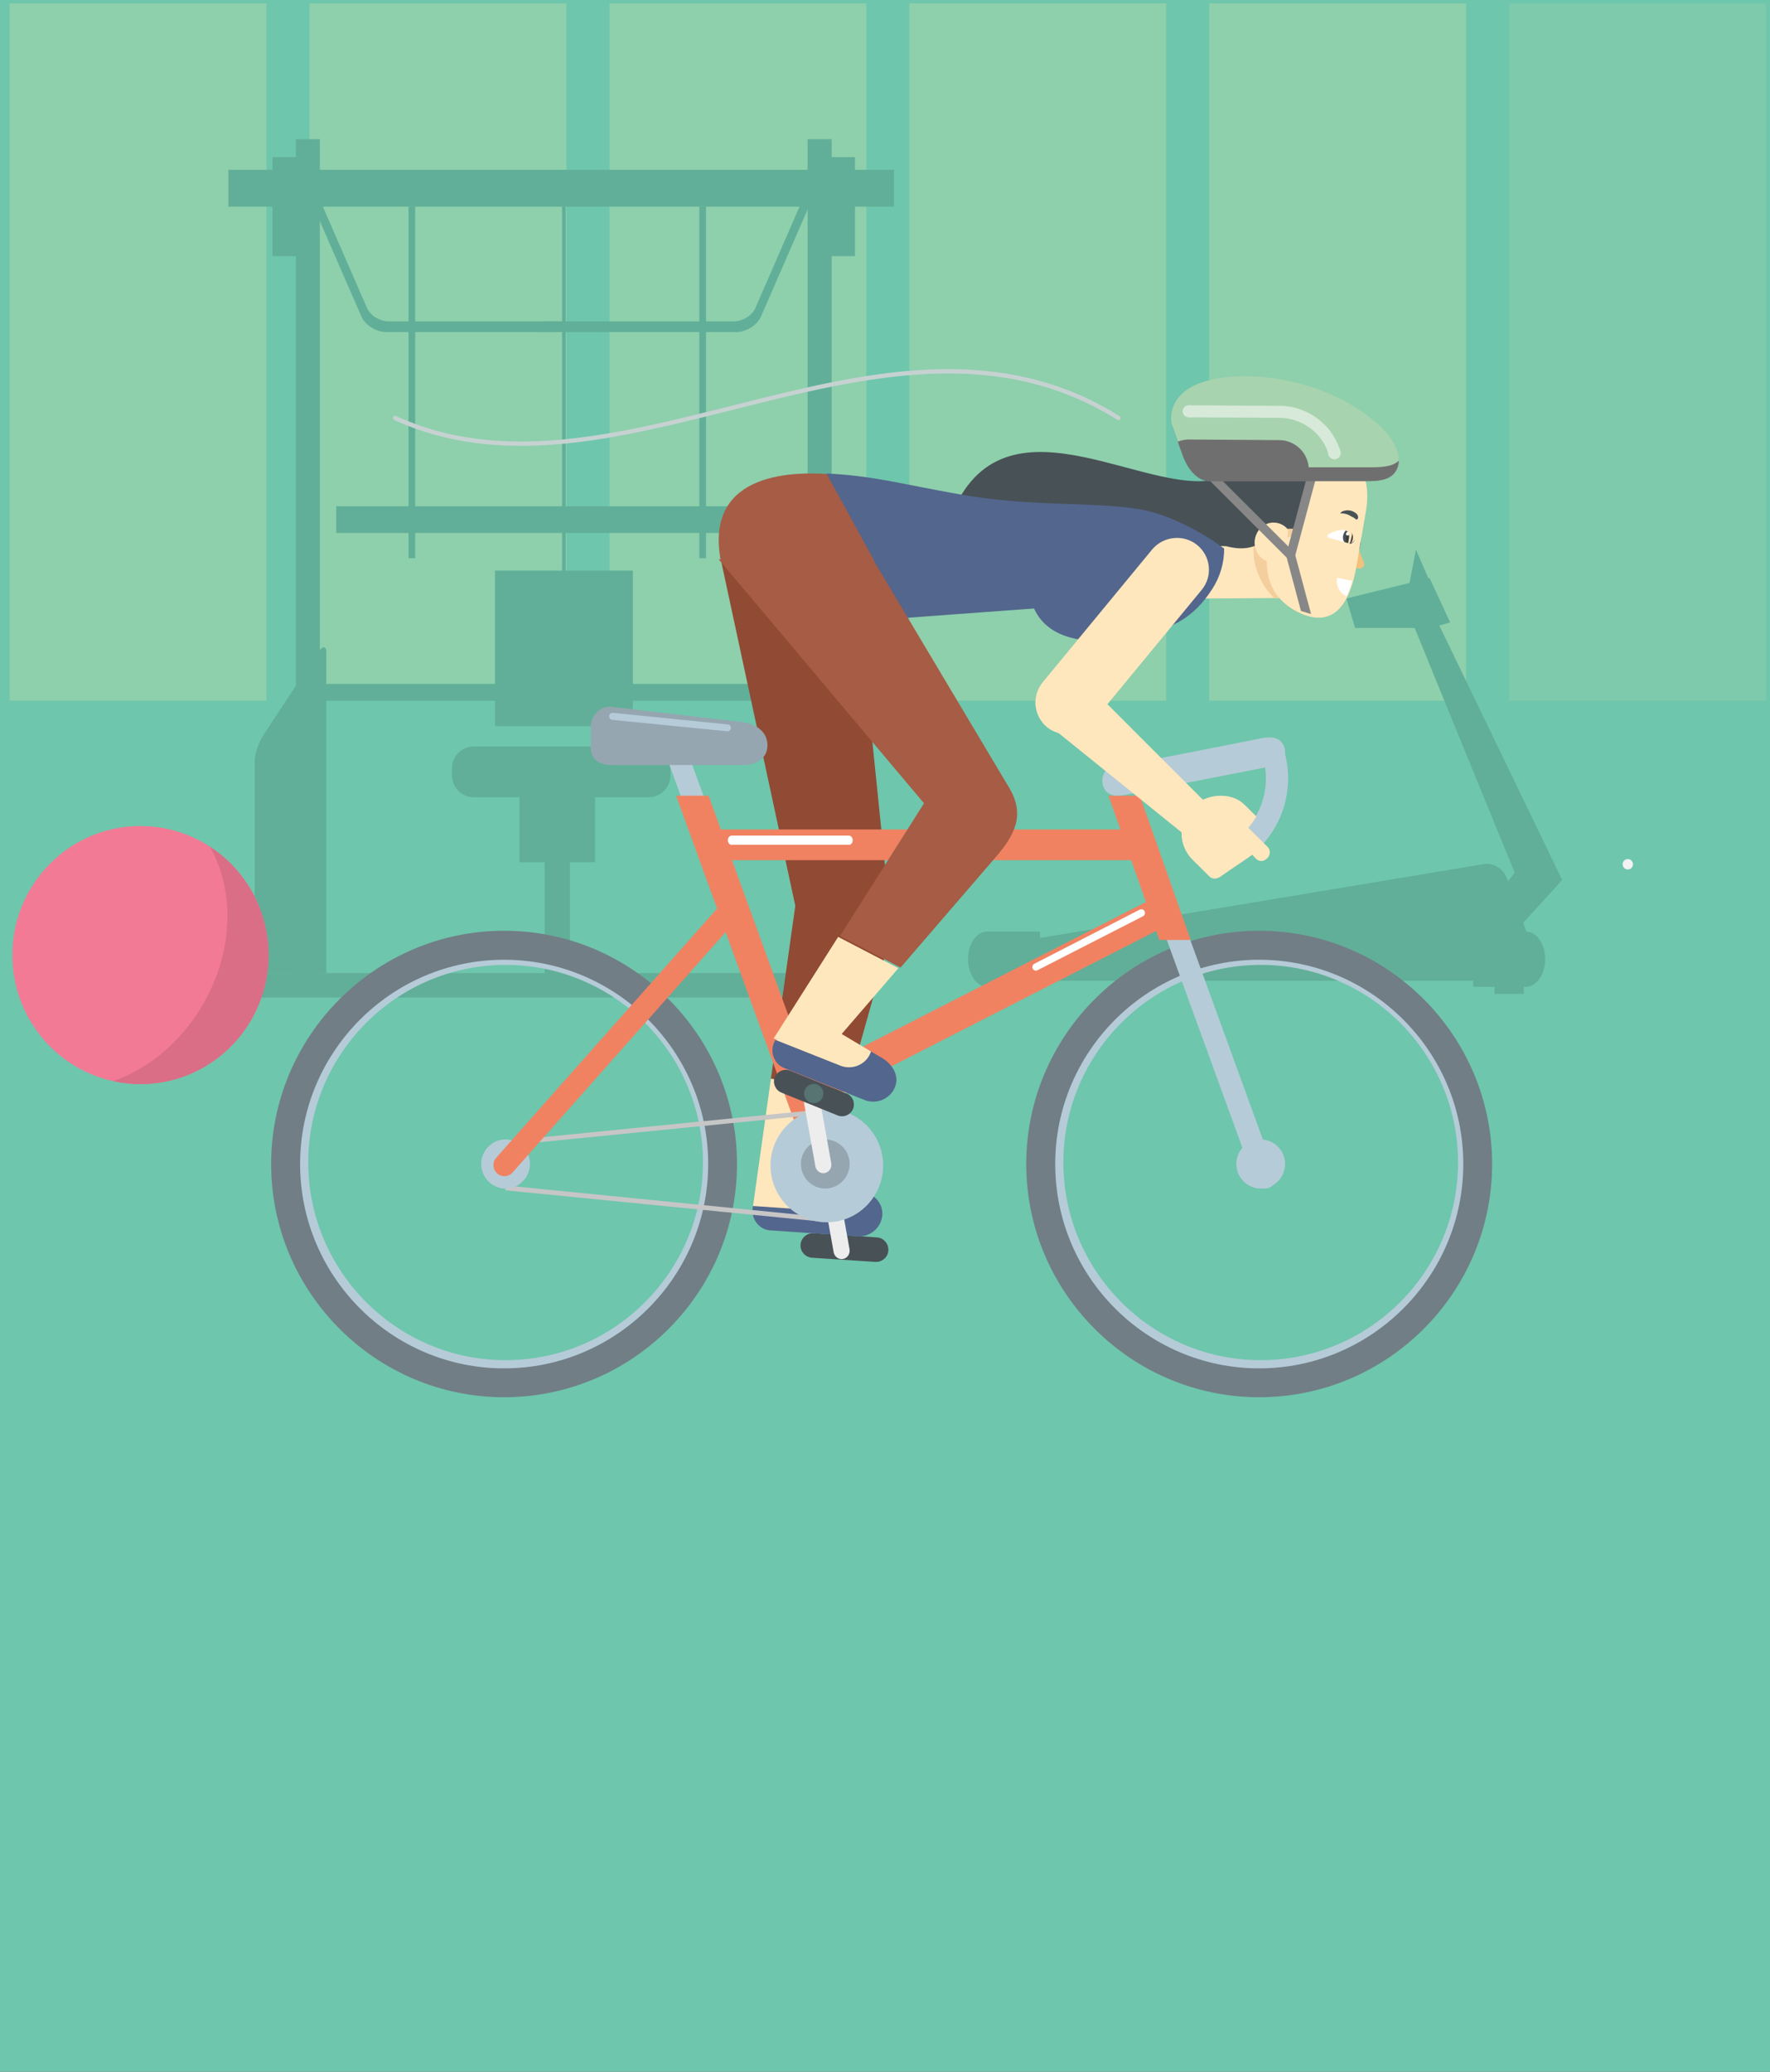 <?xml version="1.0" encoding="UTF-8"?>
<svg width="235px" height="275px" viewBox="0 0 235 275" version="1.1" xmlns="http://www.w3.org/2000/svg" xmlns:xlink="http://www.w3.org/1999/xlink">
    <rect x="0" y="0" width="235" height="275" fill="#333333" stroke="none"/>
    <!-- Generator: Sketch 51.3 (57544) - http://www.bohemiancoding.com/sketch -->
    <title>Group 7</title>
    <desc>Created with Sketch.</desc>
    <defs>
        <rect id="path-1" x="0" y="0" width="235" height="275"></rect>
    </defs>
    <g id="App" stroke="none" stroke-width="1" fill="none" fill-rule="evenodd">
        <g id="Traçar-Perfil" transform="translate(-23, -273)">
            <g id="Group-2" transform="translate(23, 74)">
                <g id="Group-6" transform="translate(0, 198)">
                    <g id="Group-5">
                        <g id="Group-7" transform="translate(0, 1)">
                            <g id="Habitos-e-Comportamentos">
                                <mask id="mask-2" fill="white">
                                    <use xlink:href="#path-1"></use>
                                </mask>
                                <use id="Mask" fill="#6EC6AC" xlink:href="#path-1"></use>
                                <g id="Illustrations" mask="url(#mask-2)">
                                    <g transform="translate(1, 0)" id="Composition">
                                        <g>
                                            <g id="Wall" transform="translate(0, 0.343)">
                                                <polygon id="Fill-3" fill="#8ECFAC" points="0.277 92.676 34.389 92.676 34.389 0.099 0.277 0.099"></polygon>
                                                <polygon id="Fill-4" fill="#8ECFAC" points="40.093 92.676 74.205 92.676 74.205 0.099 40.093 0.099"></polygon>
                                                <polygon id="Fill-5" fill="#8ECFAC" points="79.909 92.676 114.021 92.676 114.021 0.099 79.909 0.099"></polygon>
                                                <polygon id="Fill-6" fill="#8ECFAC" points="119.724 92.676 153.836 92.676 153.836 0.099 119.724 0.099"></polygon>
                                                <polygon id="Fill-7" fill="#8ECFAC" points="159.54 92.676 193.653 92.676 193.653 0.099 159.54 0.099"></polygon>
                                                <polygon id="Fill-8" fill="#7DCAAC" points="199.357 92.676 233.468 92.676 233.468 0.099 199.357 0.099"></polygon>
                                            </g>
                                            <g id="Background-Gym" transform="translate(29.261, 18.165)">
                                                <polyline id="Fill-9" fill="#61AF98" points="44.85 57.574 44.85 9.264 44.368 9.264 44.368 57.574 35.459 57.574 35.459 78.233 53.76 78.233 53.76 57.574 44.85 57.574"></polyline>
                                                <polygon id="Fill-10" fill="#61AF98" points="9.012 111.551 12.201 111.551 12.201 0.316 9.012 0.316"></polygon>
                                                <polygon id="Fill-11" fill="#61AF98" points="5.914 15.832 10.606 15.832 10.606 2.696 5.914 2.696"></polygon>
                                                <polygon id="Fill-12" fill="#61AF98" points="76.965 111.551 80.154 111.551 80.154 0.316 76.965 0.316"></polygon>
                                                <polygon id="Fill-13" fill="#61AF98" points="78.56 15.832 83.252 15.832 83.252 2.696 78.56 2.696"></polygon>
                                                <polygon id="Fill-14" fill="#61AF98" points="0.06 9.264 88.436 9.264 88.436 4.38 0.06 4.38"></polygon>
                                                <path d="M84.502,79.321 L77.426,68.579 C76.758,67.563 76.216,67.485 76.216,68.404 L76.216,111.009 L85.712,111.009 L85.712,82.82 C85.712,81.902 85.17,80.335 84.502,79.321" id="Fill-15" fill="#61AF98"></path>
                                                <path d="M4.771,79.321 L11.847,68.579 C12.515,67.563 13.057,67.485 13.057,68.404 L13.057,111.009 L3.562,111.009 L3.562,82.82 C3.562,81.902 4.103,80.335 4.771,79.321" id="Fill-16" fill="#61AF98"></path>
                                                <path d="M76.367,5.479 L49.996,5.479 L49.38,6.894 L74.849,6.894 C75.995,6.894 76.581,7.681 76.158,8.653 L70.023,22.739 C69.6,23.71 68.328,24.498 67.181,24.498 L41.712,24.498 L41.096,25.913 L67.467,25.913 C68.798,25.913 70.275,24.998 70.766,23.87 L77.887,7.521 C78.378,6.393 77.698,5.479 76.367,5.479" id="Fill-17" fill="#61AF98"></path>
                                                <path d="M12.129,5.479 L38.5,5.479 L39.116,6.894 L13.647,6.894 C12.501,6.894 11.915,7.681 12.338,8.653 L18.473,22.739 C18.896,23.71 20.168,24.498 21.315,24.498 L46.784,24.498 L47.4,25.913 L21.029,25.913 C19.698,25.913 18.221,24.998 17.73,23.87 L10.609,7.521 C10.118,6.393 10.798,5.479 12.129,5.479" id="Fill-18" fill="#61AF98"></path>
                                                <path d="M58.755,84.745 C58.755,86.358 57.456,87.663 55.855,87.663 L32.641,87.663 C31.039,87.663 29.741,86.358 29.741,84.745 L29.741,83.846 C29.741,82.233 31.039,80.926 32.641,80.926 L55.855,80.926 C57.456,80.926 58.755,82.233 58.755,83.846 L58.755,84.745" id="Fill-19" fill="#61AF98"></path>
                                                <polygon id="Fill-20" fill="#61AF98" points="42.051 112.812 45.399 112.812 45.399 84.294 42.051 84.294"></polygon>
                                                <polygon id="Fill-21" fill="#61AF98" points="3.562 114.25 85.712 114.25 85.712 111.009 3.562 111.009"></polygon>
                                                <polygon id="Fill-22" fill="#61AF98" points="12.145 74.865 77.091 74.865 77.091 72.618 12.145 72.618"></polygon>
                                                <polygon id="Fill-23" fill="#61AF98" points="38.704 96.29 48.747 96.29 48.747 85.643 38.704 85.643"></polygon>
                                                <polygon id="Fill-24" fill="#61AF98" points="23.974 55.933 24.866 55.933 24.866 9.264 23.974 9.264"></polygon>
                                                <polygon id="Fill-25" fill="#61AF98" points="62.584 55.933 63.477 55.933 63.477 9.264 62.584 9.264"></polygon>
                                                <polygon id="Fill-26" fill="#61AF98" points="14.377 52.578 73.52 52.578 73.52 49.04 14.377 49.04"></polygon>
                                                <path d="M172.399,105.497 L171.97,104.329 L177.147,98.65 C177.147,98.65 177.147,98.65 161.185,65.597 L161.187,65.597 C161.072,65.359 160.955,65.117 160.839,64.878 L161.138,64.79 L162.272,64.461 L159.542,58.561 L159.38,58.601 L157.73,54.784 L156.881,59.217 L148.497,61.281 L149.651,65.191 L157.569,65.191 C157.66,65.422 157.779,65.713 157.921,66.066 C160.497,72.424 170.849,97.674 170.849,97.674 L169.945,98.814 L169.792,98.395 C169.342,97.17 167.99,96.33 166.786,96.531 L108.006,106.315 L107.814,106.315 L107.814,105.493 L100.801,105.493 C99.4,105.493 98.264,107.135 98.264,109.16 C98.264,111.184 99.4,112.825 100.801,112.825 L101.188,112.825 L101.188,113.767 L105.071,113.767 L105.071,112.825 L107.814,112.825 L107.814,112.032 L165.335,112.032 L165.335,112.825 L168.168,112.825 L168.168,113.767 L172.051,113.767 L172.051,112.825 L172.348,112.825 C173.749,112.825 174.885,111.184 174.885,109.16 C174.885,107.159 173.775,105.537 172.399,105.497" id="Fill-27" fill="#61AF98"></path>
                                                <path d="M186.552,96.562 C186.552,96.944 186.244,97.254 185.864,97.254 C185.484,97.254 185.176,96.944 185.176,96.562 C185.176,96.18 185.484,95.871 185.864,95.871 C186.244,95.871 186.552,96.18 186.552,96.562" id="Fill-28" fill="#F2F2F2"></path>
                                            </g>
                                            <g id="Ball" transform="translate(0.34, 109.331)">
                                                <path d="M34.31,17.449 C34.31,26.909 26.697,34.578 17.306,34.578 C7.913,34.578 0.3,26.909 0.3,17.449 C0.3,7.987 7.913,0.318 17.306,0.318 C26.697,0.318 34.31,7.987 34.31,17.449" id="Fill-156" fill="#F27A95"></path>
                                                <path d="M17.276,34.578 C17.275,34.578 17.275,34.578 17.273,34.578 C17.275,34.578 17.275,34.578 17.276,34.578 M34.31,17.416 C34.31,17.412 34.31,17.41 34.31,17.407 C34.31,17.409 34.31,17.412 34.31,17.416 M34.31,17.383 C34.31,17.379 34.31,17.377 34.31,17.372 C34.31,17.375 34.31,17.379 34.31,17.383 M34.31,17.348 C34.31,17.346 34.31,17.344 34.31,17.34 C34.31,17.342 34.31,17.346 34.31,17.348 M34.31,17.309 C34.31,17.307 34.31,17.303 34.31,17.303 C34.31,17.303 34.31,17.307 34.31,17.309 M34.31,17.276 C34.31,17.272 34.31,17.27 34.31,17.266 C34.31,17.27 34.31,17.272 34.31,17.276 M34.31,17.241 C34.31,17.239 34.31,17.237 34.31,17.233 C34.31,17.235 34.31,17.239 34.31,17.241 M34.308,17.167 C34.308,17.165 34.308,17.165 34.308,17.163 C34.308,17.165 34.308,17.165 34.308,17.167 M34.308,17.132 C34.308,17.132 34.308,17.13 34.308,17.128 C34.308,17.13 34.308,17.132 34.308,17.132" id="Fill-157" fill="#63B29A"></path>
                                                <path d="M17.306,34.578 C17.295,34.578 17.286,34.578 17.276,34.578 C17.275,34.578 17.275,34.578 17.273,34.578 C16.036,34.576 14.83,34.438 13.668,34.181 C18.262,32.592 22.577,29.13 25.498,24.188 C29.706,17.073 29.858,8.859 26.514,3.049 C31.119,6.045 34.2,11.22 34.308,17.128 C34.308,17.13 34.308,17.132 34.308,17.132 C34.308,17.143 34.308,17.154 34.308,17.163 C34.308,17.165 34.308,17.165 34.308,17.167 C34.308,17.189 34.308,17.211 34.31,17.233 C34.31,17.237 34.31,17.239 34.31,17.241 C34.31,17.25 34.31,17.257 34.31,17.266 C34.31,17.27 34.31,17.272 34.31,17.276 C34.31,17.285 34.31,17.294 34.31,17.303 C34.31,17.303 34.31,17.307 34.31,17.309 C34.31,17.32 34.31,17.329 34.31,17.34 C34.31,17.344 34.31,17.346 34.31,17.348 C34.31,17.355 34.31,17.364 34.31,17.372 C34.31,17.377 34.31,17.379 34.31,17.383 C34.31,17.392 34.31,17.397 34.31,17.407 C34.31,17.41 34.31,17.412 34.31,17.416 C34.31,17.427 34.31,17.438 34.31,17.449 C34.31,26.909 26.697,34.578 17.306,34.578" id="Fill-158" fill="#D96E86"></path>
                                            </g>
                                        </g>
                                    </g>
                                </g>
                            </g>
                            <g id="habits-frequency-true" transform="translate(36, 49)" fill-rule="nonzero">
                                <g id="Group" transform="translate(116.02, 19.554)">
                                    <polygon id="Shape" fill="#FFE7BD" points="20.387 0.16 10.777 3.803 3.595 0.24 5.173 5.565 5.173 5.565 0.034 10.951 22.957 10.792"></polygon>
                                    <path d="M19.578,10.812 L20.003,10.812 L21.075,2.952 L20.57,0.893 L18.809,0.16 L15.066,0.18 L14.56,2.833 C13.933,6.219 15.289,8.892 17.109,10.832 L19.578,10.812 Z" id="Shape" fill="#F5CE9E"></path>
                                </g>
                                <path d="M144.712,22.244 C144.509,28.611 140.128,21.328 135.524,21.186 C132.238,21.084 131.853,24.827 126.802,23.505 L89.34,22.264 C95.08,1.372 114.369,16.222 124.693,14.778 C126.458,14.534 137.37,10.791 142.015,12.459 C144.631,13.394 144.773,19.945 144.712,22.244 Z" id="Shape" fill="#485156"></path>
                                <path d="M144.251,23.628 L143.105,26.208 L144.394,26.471 C144.878,26.547 145.271,26.114 145.074,25.643 L144.251,23.628 Z" id="Shape" fill="#F2C17D"></path>
                                <path d="M144.068,26.301 L145.242,19.515 C145.445,18.456 145.667,16.907 145.424,15.42 C145.364,15.033 145.262,14.666 145.121,14.299 L137.609,14.258 L135.808,22.022 L132.386,23.428 C131.414,28.888 134.249,31.354 136.719,32.434 C141.314,34.451 143.278,30.743 144.068,26.301 Z" id="Shape" fill="#FFE7BD"></path>
                                <path d="M141.606,23.48 C142.423,23.853 143.377,23.5 143.766,22.676 C144.136,21.871 143.786,20.89 142.968,20.518 C142.17,20.145 141.197,20.498 140.827,21.302 C140.457,22.126 140.808,23.088 141.606,23.48 Z" id="Shape" fill="#FFFFFF"></path>
                                <path d="M143.501,21.262 C143.126,21.045 142.626,21.298 142.396,21.822 C142.188,22.347 142.313,22.944 142.709,23.143 C143.084,23.36 143.585,23.107 143.814,22.582 C144.022,22.058 143.897,21.461 143.501,21.262 Z" id="Shape" fill="#847259"></path>
                                <path d="M143.609,21.646 C143.31,21.484 142.961,21.693 142.787,22.11 C142.612,22.527 142.712,22.99 143.011,23.153 C143.31,23.338 143.659,23.13 143.833,22.712 C144.007,22.295 143.883,21.832 143.609,21.646 Z" id="Shape" fill="#3C3C3B"></path>
                                <path d="M143.062,21.206 C142.951,21.148 142.812,21.206 142.728,21.342 C142.672,21.478 142.7,21.614 142.839,21.672 C142.951,21.711 143.09,21.653 143.174,21.536 C143.23,21.4 143.202,21.265 143.062,21.206 Z" id="Shape" fill="#FFFFFF"></path>
                                <path d="M134.859,23.348 L135.02,21.313 C134.356,20.465 133.21,20.147 132.224,20.529 C131.58,20.783 131.077,21.292 130.816,21.907 C130.534,22.521 130.494,23.242 130.715,23.92 C131.198,25.298 132.646,25.998 133.954,25.51 L134.859,23.348 Z" id="Shape" fill="#FFE7BD"></path>
                                <path d="M144.099,19.197 C143.612,18.741 142.882,18.617 142.273,18.865 C141.745,19.093 141.827,19.714 142.151,19.569 C142.76,19.321 143.491,19.466 143.978,19.9 C144.242,20.149 144.526,19.59 144.099,19.197 Z" id="Shape" fill="#485156"></path>
                                <path d="M142.782,30.146 C141.902,29.777 141.347,28.75 141.519,27.702 L143.509,28.092 C143.318,28.853 143.069,29.551 142.782,30.146 Z" id="Shape" fill="#FFFFFF"></path>
                                <path d="M141.323,23.857 C142.233,24.296 143.321,23.897 143.736,22.98 C144.172,22.063 143.776,20.966 142.866,20.548 C141.956,20.109 140.868,20.508 140.452,21.425 C140.017,22.342 140.413,23.438 141.323,23.857 Z" id="Shape" fill="#FFFFFF"></path>
                                <path d="M143.512,21.252 C143.115,21.052 142.615,21.306 142.406,21.831 C142.177,22.338 142.323,22.936 142.698,23.153 C143.095,23.352 143.595,23.099 143.804,22.574 C144.033,22.067 143.887,21.469 143.512,21.252 Z" id="Shape" fill="#485156"></path>
                                <path d="M143.601,21.647 C143.324,21.483 142.947,21.693 142.771,22.114 C142.62,22.511 142.721,23.002 142.997,23.165 C143.299,23.329 143.676,23.119 143.827,22.698 C144.003,22.301 143.902,21.81 143.601,21.647 Z" id="Shape" fill="#3C3C3B"></path>
                                <path d="M143.077,21.603 C142.965,21.564 142.797,21.622 142.741,21.758 C142.657,21.875 142.713,22.03 142.825,22.069 C142.937,22.127 143.105,22.069 143.16,21.933 C143.244,21.817 143.188,21.661 143.077,21.603 Z" id="Shape" fill="#FFFFFF"></path>
                                <polygon id="Shape" fill="#FFE7BD" points="144.318 23.475 139.02 21.999 138.658 23.96 144.02 24.85"></polygon>
                                <path d="M142.496,19.182 C141.286,18.964 140.117,19.779 139.911,20.993 C139.788,21.629 139.953,22.246 140.322,22.723 C140.24,22.485 140.199,22.246 140.26,21.987 C140.404,21.172 141.265,20.655 142.188,20.814 C143.111,20.953 143.747,21.749 143.604,22.564 C143.562,22.823 143.439,23.042 143.275,23.221 C143.788,22.902 144.157,22.365 144.28,21.729 C144.506,20.535 143.686,19.381 142.496,19.182 Z" id="Shape" fill="#FFE7BD"></path>
                                <path d="M141.961,19.584 C140.81,19.385 139.718,20.202 139.503,21.397 C139.386,22.035 139.562,22.652 139.893,23.13 C139.815,22.891 139.796,22.652 139.834,22.393 C139.854,22.094 141.551,21.198 142.429,21.357 C143.307,21.517 143.151,22.154 143.014,22.971 C142.975,23.23 142.858,23.449 142.702,23.628 C143.19,23.309 143.326,23.011 143.482,22.074 C143.639,21.158 143.112,19.783 141.961,19.584 Z" id="Shape" fill="#FFE7BD"></path>
                                <g id="Group" transform="translate(59.425, 24.85)">
                                    <path d="M12.603,89.857 L21.001,90.406 C21.902,90.467 22.578,91.259 22.517,92.153 C22.476,93.027 21.677,93.718 20.776,93.657 L12.398,93.108 C11.497,93.047 10.801,92.275 10.862,91.381 C10.924,90.487 11.702,89.796 12.603,89.857 Z" id="Shape" fill="#485156"></path>
                                    <g id="Shape" transform="translate(4.267, 81.28)">
                                        <path d="M14.583,2.887 L12.904,2.501 C11.593,2.197 2.192,2.115 2.11,3.456 L0.287,4.96 C-0.102,6.728 1.188,8.11 2.54,8.191 L14.153,8.983 C15.853,9.105 17.328,7.825 17.451,6.139 C17.553,4.472 16.222,3.273 14.583,2.887 Z" fill="#53668D"></path>
                                        <path d="M0.287,4.96 L9.606,5.59 C11.306,5.712 12.781,4.432 12.904,2.745 C12.904,2.664 12.904,2.583 12.904,2.501 L3.093,0.225 C1.782,-0.079 3.83,1.709 2.847,2.623 L0.287,4.96 Z" fill="#FFE7BD"></path>
                                    </g>
                                    <polygon id="Shape" fill="#914A34" points="6.93 69.334 10.166 46.393 0.232 0.225 18.011 3.497 19.035 11.28 22.967 49.786 13.218 84.493 10.862 84.168"></polygon>
                                    <polygon id="Shape" fill="#FFE7BD" points="4.554 86.24 6.93 69.334 16.986 71.122 12.911 85.631"></polygon>
                                </g>
                                <path d="M75.945,118.119 C76.52,117.998 76.902,117.409 76.787,116.801 L75.295,108.463 C75.18,107.854 74.606,107.449 74.032,107.57 C73.458,107.692 73.075,108.28 73.19,108.889 L74.683,117.227 C74.797,117.835 75.371,118.241 75.945,118.119 Z" id="Shape" fill="#EDEDED"></path>
                                <path d="M131.382,75.366 C147.861,75.366 161.296,88.834 161.296,105.308 C161.296,121.803 147.861,135.251 131.382,135.251 L131.382,131.553 C145.811,131.553 157.582,119.772 157.582,105.308 C157.582,90.865 145.811,79.083 131.382,79.083 L131.382,75.366 Z M131.382,135.251 C114.902,135.251 101.467,121.803 101.467,105.308 C101.467,88.834 114.902,75.366 131.382,75.366 L131.382,79.083 C116.952,79.083 105.181,90.865 105.181,105.308 C105.181,119.772 116.952,131.554 131.382,131.554 L131.382,135.251 Z" id="Shape" fill="#B6CBD8"></path>
                                <path d="M131.179,74.551 C148.221,74.551 162.105,88.471 162.105,105.512 C162.105,122.573 148.221,136.473 131.179,136.473 L131.179,132.643 C146.096,132.643 158.279,120.466 158.279,105.512 C158.279,90.579 146.096,78.401 131.179,78.401 L131.179,74.551 Z M131.179,136.473 C114.159,136.473 100.254,122.573 100.254,105.512 C100.254,88.471 114.159,74.551 131.179,74.551 L131.179,78.401 C116.264,78.401 104.1,90.579 104.1,105.512 C104.1,120.466 116.263,132.643 131.179,132.643 L131.179,136.473 Z" id="Shape" fill="#717E86"></path>
                                <rect id="Rectangle-path" fill="#F08262" x="59.425" y="61.107" width="56.595" height="4.074"></rect>
                                <polygon id="Shape" fill="#F08262" points="68.723 94.966 119.049 69.255 120.871 72.855 70.545 98.586"></polygon>
                                <polygon id="Shape" fill="#B6CBD8" points="55.171 50.515 68.319 86.611 65.64 87.587 52.148 50.515"></polygon>
                                <polygon id="Shape" fill="#F08262" points="58.073 56.626 76.808 108.197 73.008 109.586 53.765 56.626"></polygon>
                                <path d="M62.497,46.843 L45.155,44.828 C43.679,44.65 42.446,46.013 42.446,47.475 L42.446,50.359 C42.446,51.821 43.659,52.552 45.155,52.552 L62.497,52.552 C64.357,52.552 65.893,51.742 65.893,49.925 C65.893,48.107 64.337,47.06 62.497,46.843 Z" id="Shape" fill="#95A6B1"></path>
                                <path d="M115.768,62.831 C116.515,62.545 117.363,62.933 117.646,63.707 L133.31,106.781 C133.593,107.536 133.209,108.392 132.462,108.677 C131.695,108.963 130.847,108.575 130.565,107.801 L114.9,64.726 C114.618,63.972 115.001,63.116 115.768,62.831 Z" id="Shape" fill="#B6CBD8"></path>
                                <polygon id="Shape" fill="#F08262" points="115.331 56.626 122.084 75.773 117.922 75.773 111.169 56.626"></polygon>
                                <path d="M31.127,75.366 C47.607,75.366 61.042,88.834 61.042,105.308 C61.042,121.803 47.607,135.251 31.127,135.251 L31.127,131.553 C45.557,131.553 57.328,119.772 57.328,105.308 C57.328,90.865 45.557,79.083 31.127,79.083 L31.127,75.366 Z M31.127,135.251 C14.648,135.251 1.213,121.803 1.213,105.308 C1.213,88.834 14.648,75.366 31.127,75.366 L31.127,79.083 C16.698,79.083 4.927,90.865 4.927,105.308 C4.927,119.772 16.698,131.554 31.127,131.554 L31.127,135.251 Z" id="Shape" fill="#B6CBD8"></path>
                                <path d="M131.372,108.771 C133.148,108.771 134.616,107.312 134.616,105.502 C134.616,103.712 133.148,102.253 131.372,102.253 C129.596,102.253 128.148,103.712 128.148,105.502 C128.147,107.312 129.596,108.771 131.372,108.771 Z" id="Shape" fill="#B6CBD8"></path>
                                <path d="M30.925,74.551 C47.967,74.551 61.85,88.471 61.85,105.512 C61.85,122.573 47.967,136.473 30.925,136.473 L30.925,132.643 C45.841,132.643 58.025,120.466 58.025,105.512 C58.025,90.579 45.841,78.401 30.925,78.401 L30.925,74.551 Z M30.925,136.473 C13.904,136.473 0,122.573 0,105.512 C0,88.471 13.904,74.551 30.925,74.551 L30.925,78.401 C16.009,78.401 3.845,90.579 3.845,105.512 C3.845,120.466 16.009,132.643 30.925,132.643 L30.925,136.473 Z" id="Shape" fill="#717E86"></path>
                                <path d="M61.126,61.922 L76.724,61.922 C76.988,61.922 77.212,62.208 77.212,62.52 L77.212,62.546 C77.212,62.858 76.988,63.144 76.724,63.144 L61.126,63.144 C60.861,63.144 60.638,62.858 60.638,62.546 L60.638,62.52 C60.638,62.208 60.862,61.922 61.126,61.922 Z" id="Shape" fill="#FFFFFF"></path>
                                <path d="M101.32,78.94 L115.314,71.752 C115.559,71.628 115.845,71.732 115.968,71.96 C116.09,72.208 115.988,72.498 115.763,72.622 L101.749,79.79 C101.524,79.914 101.238,79.831 101.115,79.583 C100.993,79.355 101.095,79.065 101.32,78.94 Z" id="Shape" fill="#FFFFFF"></path>
                                <path d="M111.481,52.933 L131.663,48.972 C132.757,48.769 133.871,48.871 134.378,49.866 C134.884,50.861 134.58,52.364 133.486,52.587 L113.305,56.527 C112.231,56.751 111.096,56.649 110.59,55.654 C110.103,54.659 110.387,53.156 111.481,52.933 Z" id="Shape" fill="#B6CBD8"></path>
                                <path d="M131.275,50.39 C131.784,51.601 132.069,52.932 132.069,54.324 C132.069,59.448 128.242,63.704 123.297,64.471 L126.004,66.811 C131.234,65.036 135.02,60.093 135.02,54.324 C135.02,52.851 134.776,51.439 134.328,50.108 L132.964,50.31 L131.275,50.39 Z" id="Shape" fill="#B6CBD8"></path>
                                <polygon id="Shape" fill="#FFE7BD" points="124.105 57.563 108.512 41.96 103.084 47.128 120.905 61.515"></polygon>
                                <path d="M45.392,45.628 L60.618,47.164 C60.878,47.184 61.077,47.4 61.037,47.656 C61.017,47.912 60.797,48.089 60.538,48.07 L45.292,46.554 C45.033,46.514 44.853,46.298 44.873,46.042 C44.893,45.786 45.133,45.609 45.392,45.628 Z" id="Shape" fill="#B6CBD8"></path>
                                <polygon id="Shape" fill="#C6C6C6" points="31.127 109.009 73.978 113.252 73.978 112.628 31.127 108.364"></polygon>
                                <polygon id="Shape" fill="#C6C6C6" points="31.127 102.441 73.978 98.179 73.978 98.806 31.127 103.068"></polygon>
                                <path d="M73.776,98.179 C77.897,98.179 81.255,101.567 81.255,105.706 C81.255,109.864 77.897,113.252 73.776,113.252 C69.655,113.252 66.297,109.865 66.297,105.706 C66.297,101.567 69.655,98.179 73.776,98.179 Z" id="Shape" fill="#B6CBD8"></path>
                                <path d="M73.564,108.771 C75.34,108.771 76.808,107.312 76.808,105.502 C76.808,103.712 75.34,102.253 73.564,102.253 C71.788,102.253 70.34,103.712 70.34,105.502 C70.34,107.312 71.788,108.771 73.564,108.771 Z" id="Shape" fill="#95A6B1"></path>
                                <path d="M73.52,106.713 C74.094,106.591 74.477,106.003 74.362,105.394 L72.869,97.077 C72.755,96.448 72.2,96.042 71.606,96.164 C71.032,96.285 70.65,96.894 70.764,97.503 L72.257,105.82 C72.372,106.429 72.946,106.834 73.52,106.713 Z" id="Shape" fill="#EDEDED"></path>
                                <g id="Group" transform="translate(66.702, 92.883)">
                                    <path d="M2.227,0.252 L9.692,3.263 C10.498,3.596 10.871,4.515 10.557,5.316 C10.223,6.118 9.299,6.509 8.494,6.177 L1.028,3.146 C0.242,2.813 -0.151,1.894 0.163,1.112 C0.498,0.31 1.421,-0.081 2.227,0.252 Z" id="Shape" fill="#485156"></path>
                                    <path d="M5.822,2.09 C6.47,2.364 6.785,3.107 6.529,3.752 C6.254,4.417 5.508,4.73 4.859,4.456 C4.191,4.202 3.877,3.439 4.152,2.794 C4.407,2.149 5.174,1.836 5.822,2.09 Z" id="Shape" fill="#577372"></path>
                                </g>
                                <path d="M31.118,102.253 C32.894,102.253 34.361,103.712 34.361,105.502 C34.361,107.312 32.894,108.771 31.118,108.771 C29.341,108.771 27.893,107.312 27.893,105.502 C27.893,103.712 29.341,102.253 31.118,102.253 Z" id="Shape" fill="#B6CBD8"></path>
                                <path d="M62.175,70.447 C62.777,70.977 62.818,71.935 62.295,72.527 L32.051,106.642 C31.509,107.253 30.585,107.315 30.003,106.764 C29.4,106.214 29.34,105.276 29.882,104.684 L60.126,70.569 C60.648,69.958 61.572,69.897 62.175,70.447 Z" id="Shape" fill="#F08262"></path>
                                <g id="Group" transform="translate(119.254, 0.815)">
                                    <g id="Shape" transform="translate(4.228, 11.261)" fill="#878787">
                                        <polygon points="11.094 11.982 12.231 11.657 14.585 20.435 13.245 20.029"></polygon>
                                        <polygon points="14.605 0.123 15.762 0.428 12.494 12.63 11.338 12.306"></polygon>
                                        <polygon points="0.846 0.772 0.014 1.603 11.338 12.934 12.19 12.083"></polygon>
                                    </g>
                                    <g id="Shape">
                                        <path d="M26.058,14.061 L5.317,14.061 C3.815,14.061 2.171,11.831 1.684,10.412 L0.386,6.702 L30.462,11.324 C30.462,11.628 30.401,11.932 30.32,12.196 C29.69,13.959 27.925,14.061 26.058,14.061 Z" fill="#706F6F"></path>
                                        <path d="M2.679,12.216 C2.212,11.608 1.867,10.959 1.684,10.412 L0.386,6.702 C-0.081,5.344 0.345,2.648 3.511,1.25 C8.26,-0.838 18.772,-0.291 26.322,5.365 C29.204,7.513 30.502,9.642 30.462,11.324 C29.63,12.155 28.25,12.196 26.809,12.216 L2.679,12.216 Z" fill="#A8D3AF"></path>
                                        <path d="M18.204,14.061 L5.317,14.061 C3.815,14.061 2.435,12.621 1.684,10.412 L1.116,8.811 C1.583,8.628 2.07,8.527 2.577,8.527 L14.612,8.608 C16.763,8.628 18.529,10.392 18.508,12.561 C18.508,13.088 18.407,13.594 18.204,14.061 Z" fill="#706F6F"></path>
                                        <g id="Group" transform="translate(1.691, 3.941)" fill="#D7EAD9">
                                            <polygon id="Shape" points="0.846 0.045 13.002 0.126 13.367 0.126 13.814 0.166 14.24 0.227 14.646 0.288 15.072 0.389 15.457 0.511 15.863 0.653 16.249 0.815 16.614 0.977 16.979 1.16 17.345 1.383 17.69 1.606 18.014 1.829 18.319 2.092 18.623 2.356 18.928 2.639 19.212 2.923 19.476 3.227 19.719 3.552 19.942 3.896 20.166 4.24 20.369 4.585 20.551 4.95 20.734 5.335 20.876 5.72 20.998 6.106 21.018 6.166 19.394 6.43 19.252 5.943 19.11 5.639 18.968 5.335 18.806 5.052 18.623 4.768 18.42 4.504 18.238 4.24 18.014 3.997 17.791 3.754 17.548 3.531 17.304 3.308 17.04 3.106 16.777 2.923 16.492 2.741 16.208 2.558 15.924 2.416 15.62 2.275 15.295 2.153 14.97 2.031 14.646 1.93 14.321 1.869 13.976 1.788 13.631 1.747 13.286 1.727 12.982 1.707 0.866 1.646"></polygon>
                                            <path d="M1.13,0.085 C0.724,-0.057 0.257,0.166 0.115,0.572 C-0.027,0.997 0.196,1.443 0.602,1.585 C1.028,1.747 1.475,1.525 1.617,1.099 C1.759,0.693 1.536,0.247 1.13,0.085 Z" id="Shape"></path>
                                            <path d="M20.49,5.599 C20.389,5.558 20.287,5.558 20.166,5.558 C20.064,5.558 19.963,5.599 19.861,5.639 C19.76,5.68 19.679,5.741 19.597,5.822 C19.537,5.903 19.476,6.004 19.435,6.106 C19.394,6.227 19.394,6.329 19.394,6.43 C19.394,6.552 19.435,6.653 19.475,6.754 C19.516,6.835 19.577,6.937 19.658,6.998 C19.739,7.079 19.84,7.139 19.942,7.16 C20.064,7.2 20.165,7.22 20.267,7.22 C20.389,7.2 20.49,7.18 20.571,7.139 C20.673,7.079 20.754,7.018 20.835,6.937 C20.916,6.856 20.977,6.775 20.997,6.653 C21.038,6.552 21.058,6.45 21.058,6.329 C21.038,6.227 21.018,6.126 20.977,6.025 C20.916,5.923 20.855,5.842 20.774,5.761 C20.693,5.7 20.612,5.639 20.49,5.599 Z" id="Shape"></path>
                                        </g>
                                    </g>
                                </g>
                                <path d="M112.644,6.239 C112.785,6.32 112.826,6.503 112.745,6.626 C112.664,6.768 112.482,6.809 112.34,6.727 C96.211,-3.392 78.605,1.047 61.221,5.424 C45.719,9.313 30.4,13.182 16.335,6.748 C16.194,6.687 16.133,6.503 16.194,6.361 C16.254,6.218 16.416,6.157 16.558,6.218 C30.44,12.571 45.679,8.743 61.079,4.875 C78.585,0.456 96.292,-4.003 112.644,6.239 Z" id="Shape" fill="#C6D2D1"></path>
                                <path d="M120.255,33.695 L101.995,31.717 L67.914,34.22 L73.766,13.851 C80.081,14.194 82.805,15.082 91.381,16.617 C101.006,18.333 109.42,17.565 115.393,18.615 C118.924,19.221 123.383,21.462 126.531,23.824 C126.531,25.661 126.026,27.518 124.957,29.173 C123.726,31.091 122.273,32.605 120.316,33.655 L120.255,33.695 Z" id="Shape" fill="#53668D"></path>
                                <path d="M113.353,26.072 L100.662,28.306 C100.561,32.069 102.582,35.006 107.008,35.833 C111.312,36.618 114.93,36.515 120.103,33.765 L120.063,33.765 C120.204,33.682 120.325,33.62 120.467,33.537 L113.353,26.072 Z" id="Shape" fill="#53668D"></path>
                                <path d="M80.042,25.387 L73.769,13.918 C70.269,13.715 57.441,13.227 59.687,25.367 L78.018,42.368 L80.042,25.387 Z" id="Shape" fill="#A65C45"></path>
                                <path d="M75.518,75.248 L86.681,57.633 L59.425,25.258 L79.918,25.278 L98.007,55.608 C100.105,59.152 98.761,61.804 96.215,64.76 L83.564,79.44 L75.518,75.248 Z" id="Shape" fill="#A65C45"></path>
                                <path d="M122.952,23.352 C121.155,21.888 118.459,22.153 116.968,23.941 L102.426,41.579 C102.1,41.985 101.854,42.432 101.691,42.92 C101.63,43.083 101.589,43.245 101.569,43.408 C101.466,43.814 101.446,44.261 101.487,44.668 C101.609,45.765 102.12,46.801 103.019,47.533 C104.836,48.996 107.532,48.732 109.003,46.944 L123.544,29.305 C125.035,27.497 124.769,24.835 122.952,23.352 Z" id="Shape" fill="#FFE7BD"></path>
                                <path d="M129.232,57.82 C127.419,56.021 124.095,56.377 122.362,58.077 C120.368,60.015 120.388,63.198 122.342,65.136 L124.578,67.351 C124.981,67.746 125.585,67.687 126.049,67.351 L130.259,64.464 L130.702,64.939 C131.166,65.433 131.73,65.374 132.153,65.018 C132.596,64.662 132.818,63.95 132.274,63.396 L129.736,60.885 L129.736,60.865 C130.139,60.391 130.501,59.896 130.804,59.382 L129.232,57.82 Z" id="Shape" fill="#FFE7BD"></path>
                                <polygon id="Shape" fill="#FFE7BD" points="75.282 75.366 83.276 79.521 73.865 90.439 66.702 88.873"></polygon>
                                <g id="Group" transform="translate(66.297, 85.143)">
                                    <path d="M14.814,6.295 L13.347,5.435 C12.206,4.735 3.344,1.815 2.855,3.035 L0.654,3.895 C-0.263,5.415 0.532,7.115 1.775,7.615 L12.492,11.875 C14.061,12.495 15.853,11.755 16.506,10.215 C17.137,8.675 16.241,7.155 14.814,6.295 Z" id="Shape" fill="#53668D"></path>
                                    <path d="M0.654,3.895 L9.273,7.315 C10.841,7.935 12.634,7.195 13.266,5.654 C13.307,5.574 13.327,5.494 13.347,5.434 L4.79,0.335 C3.629,-0.365 5.014,1.935 3.792,2.475 L0.654,3.895 Z" id="Shape" fill="#FFE7BD"></path>
                                </g>
                            </g>
                        </g>
                    </g>
                </g>
            </g>
        </g>
    </g>
</svg>